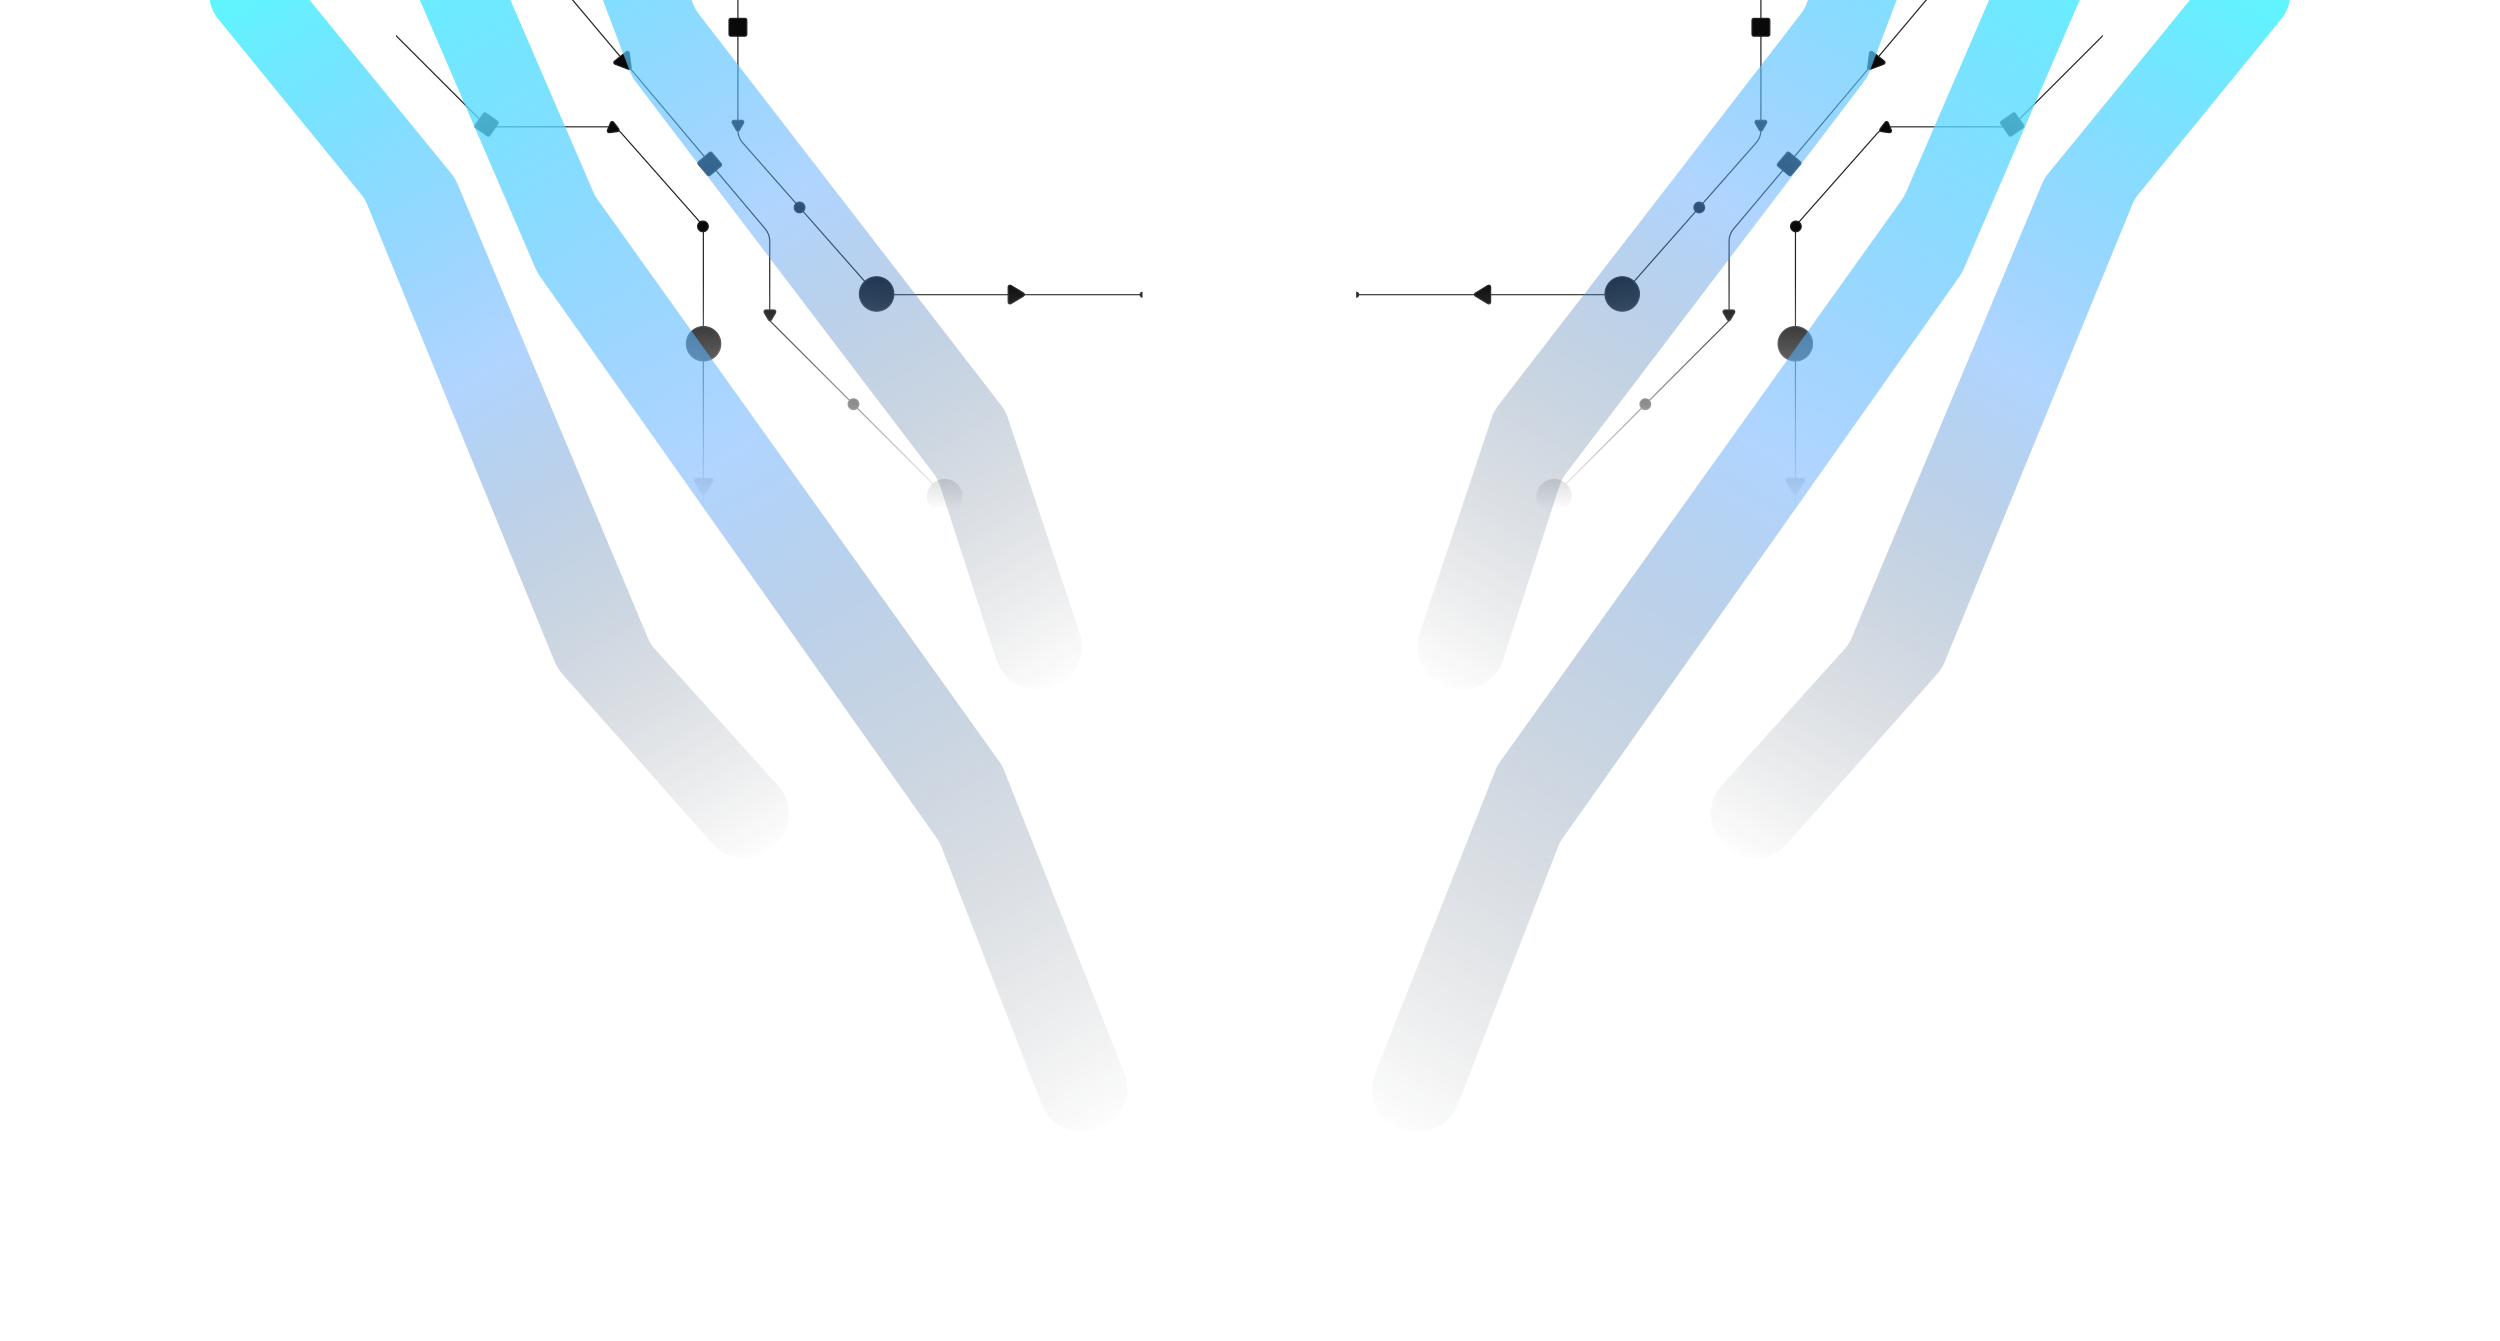 <svg width="2109" height="1131" viewBox="0 0 2109 1131" fill="none" xmlns="http://www.w3.org/2000/svg">
  <g clip-path="url(#clip0_95_9608)">
    <g mask="url(#mask6_95_9608)">
      <mask id="mask7_95_9608" style="mask-type:alpha" maskUnits="userSpaceOnUse" x="1144" y="-23" width="630"
        height="457">
        <path d="M1144 -23H1774V434H1144V-23Z" fill="url(#paint6_linear_95_9608)" />
      </mask>
      <g mask="url(#mask7_95_9608)">
        <path
          d="M1146.66 248.612C1146.66 250.085 1145.47 251.279 1144 251.279C1142.52 251.279 1141.33 250.085 1141.33 248.612C1141.33 247.139 1142.52 245.945 1144 245.945C1145.47 245.945 1146.66 247.139 1146.66 248.612ZM1485 -23C1485 -23.276 1485.22 -23.5 1485.5 -23.5C1485.77 -23.5 1486 -23.276 1486 -23H1485ZM1361.42 249.112H1144V248.112H1361.42V249.112ZM1481.88 120.776L1373.8 243.516L1373.05 242.855L1481.13 120.115L1481.88 120.776ZM1486 -23V109.872H1485V-23H1486ZM1481.13 120.115C1483.62 117.285 1485 113.643 1485 109.872H1486C1486 113.886 1484.53 117.763 1481.88 120.776L1481.13 120.115ZM1361.42 248.112C1365.87 248.112 1370.11 246.197 1373.05 242.855L1373.8 243.516C1370.67 247.073 1366.16 249.112 1361.42 249.112V248.112Z"
          fill="#1F1F1F" />
        <path
          d="M1517.32 432.5C1517.32 433.973 1516.12 435.167 1514.65 435.167C1513.18 435.167 1511.98 433.973 1511.98 432.5C1511.98 431.027 1513.18 429.833 1514.65 429.833C1516.12 429.833 1517.32 431.027 1517.32 432.5ZM1803.67 3C1803.67 4.473 1802.47 5.667 1801 5.667C1799.53 5.667 1798.33 4.473 1798.33 3C1798.33 1.527 1799.53 0.333 1801 0.333C1802.47 0.333 1803.67 1.527 1803.67 3ZM1515.15 196.666V432.5H1514.15V196.666H1515.15ZM1584.1 112.739L1519.03 186.405L1518.28 185.743L1583.35 112.077L1584.1 112.739ZM1690.37 107.5H1595.72V106.5H1690.37V107.5ZM1701.33 101.96L1800.65 2.646L1801.35 3.354L1702.04 102.668L1701.33 101.96ZM1690.37 106.5C1694.48 106.5 1698.43 104.867 1701.33 101.96L1702.04 102.668C1698.95 105.762 1694.75 107.5 1690.37 107.5V106.5ZM1583.35 112.077C1586.48 108.531 1590.98 106.5 1595.72 106.5V107.5C1591.27 107.5 1587.04 109.408 1584.1 112.739L1583.35 112.077ZM1514.15 196.666C1514.15 192.643 1515.62 188.759 1518.28 185.743L1519.03 186.405C1516.53 189.238 1515.15 192.887 1515.15 196.666H1514.15Z"
          fill="#1F1F1F" />
        <path
          d="M1514.5 304.5C1506.49 304.5 1500 298.008 1500 290C1500 281.992 1506.49 275.5 1514.5 275.5C1522.51 275.5 1529 281.992 1529 290C1529 298.008 1522.51 304.5 1514.5 304.5Z"
          fill="#090909" stroke="#1F1F1F" />
        <path
          d="M1688.27 102.337L1698.07 95.412C1698.75 94.934 1699.69 95.096 1700.17 95.772L1707.09 105.573C1707.57 106.25 1707.41 107.186 1706.73 107.664L1696.93 114.588C1696.25 115.066 1695.32 114.905 1694.84 114.228L1687.91 104.427C1687.44 103.751 1687.6 102.815 1688.27 102.337Z"
          fill="#090909" stroke="#1F1F1F" />
        <path
          d="M1587.11 111.019L1593.98 111.921C1595.12 112.072 1596 110.926 1595.56 109.86L1592.91 103.46C1592.46 102.393 1591.03 102.205 1590.33 103.121L1586.11 108.619C1585.41 109.535 1585.96 110.869 1587.11 111.019Z"
          fill="#090909" stroke="#1F1F1F" />
        <path
          d="M1515 195.5C1512.51 195.5 1510.5 193.485 1510.5 191C1510.5 188.515 1512.51 186.5 1515 186.5C1517.49 186.5 1519.5 188.515 1519.5 191C1519.5 193.485 1517.49 195.5 1515 195.5Z"
          fill="#090909" stroke="#1F1F1F" />
        <path
          d="M1313.16 418.653C1313.16 420.126 1311.97 421.319 1310.5 421.319C1309.03 421.319 1307.83 420.126 1307.83 418.653C1307.83 417.18 1309.03 415.986 1310.5 415.986C1311.97 415.986 1313.16 417.18 1313.16 418.653ZM1640.66 -15.5C1640.66 -14.027 1639.47 -12.833 1638 -12.833C1636.53 -12.833 1635.33 -14.027 1635.33 -15.5C1635.33 -16.973 1636.53 -18.167 1638 -18.167C1639.47 -18.167 1640.66 -16.973 1640.66 -15.5ZM1458.65 270.5H1459.15V270.707L1459 270.854L1458.65 270.5ZM1638.38 -15.178L1462.79 193.468L1462.03 192.824L1637.62 -15.822L1638.38 -15.178ZM1459.15 203.449V270.5H1458.15V203.449H1459.15ZM1459 270.854L1310.85 419.006L1310.14 418.299L1458.3 270.146L1459 270.854ZM1462.79 193.468C1460.44 196.262 1459.15 199.797 1459.15 203.449H1458.15C1458.15 199.561 1459.52 195.799 1462.03 192.824L1462.79 193.468Z"
          fill="#1F1F1F" />
        <path
          d="M1577.6 58.498L1589.23 54.137C1590.32 53.727 1590.55 52.28 1589.63 51.556L1579.57 43.599C1578.65 42.875 1577.29 43.429 1577.15 44.587L1575.59 56.905C1575.45 58.025 1576.55 58.894 1577.6 58.498Z"
          fill="#090909" stroke="#1F1F1F" />
        <path
          d="M1509.49 128.663L1518.68 136.377C1519.32 136.909 1519.4 137.855 1518.87 138.49L1511.15 147.683C1510.62 148.317 1509.67 148.4 1509.04 147.867L1499.85 140.154C1499.21 139.622 1499.13 138.675 1499.66 138.041L1507.38 128.848C1507.91 128.214 1508.85 128.131 1509.49 128.663Z"
          fill="#090909" stroke="#1F1F1F" />
        <path
          d="M1459.8 269.75L1463.26 263.75C1463.84 262.75 1463.12 261.5 1461.96 261.5H1455.03C1453.88 261.5 1453.16 262.75 1453.73 263.75L1457.2 269.75C1457.78 270.75 1459.22 270.75 1459.8 269.75Z"
          fill="#090909" stroke="#1F1F1F" />
        <path
          d="M1388 345.5C1385.51 345.5 1383.5 343.485 1383.5 341C1383.5 338.515 1385.51 336.5 1388 336.5C1390.49 336.5 1392.5 338.515 1392.5 341C1392.5 343.485 1390.49 345.5 1388 345.5Z"
          fill="#090909" stroke="#1F1F1F" />
        <path
          d="M1311 433.5C1302.99 433.5 1296.5 427.008 1296.5 419C1296.5 410.992 1302.99 404.5 1311 404.5C1319.01 404.5 1325.5 410.992 1325.5 419C1325.5 427.008 1319.01 433.5 1311 433.5Z"
          fill="#090909" stroke="#1F1F1F" />
        <path
          d="M1479.5 15.5H1491.5C1492.33 15.5 1493 16.172 1493 17V29C1493 29.828 1492.33 30.5 1491.5 30.5H1479.5C1478.67 30.5 1478 29.828 1478 29V17C1478 16.172 1478.67 15.5 1479.5 15.5Z"
          fill="#090909" stroke="#1F1F1F" />
        <path
          d="M1368.5 262.5C1360.49 262.5 1354 256.008 1354 248C1354 239.992 1360.49 233.5 1368.5 233.5C1376.51 233.5 1383 239.992 1383 248C1383 256.008 1376.51 262.5 1368.5 262.5Z"
          fill="#090909" stroke="#1F1F1F" />
        <path
          d="M1433.5 179.5C1431.01 179.5 1429 177.485 1429 175C1429 172.515 1431.01 170.5 1433.5 170.5C1435.99 170.5 1438 172.515 1438 175C1438 177.485 1435.99 179.5 1433.5 179.5Z"
          fill="#090909" stroke="#1F1F1F" />
        <path
          d="M1244.59 249.784L1255.22 256.2C1256.22 256.804 1257.5 256.084 1257.5 254.916V242.084C1257.5 240.916 1256.22 240.196 1255.22 240.8L1244.59 247.216C1243.63 247.799 1243.63 249.201 1244.59 249.784Z"
          fill="#090909" stroke="#1F1F1F" />
        <path
          d="M1515.78 416.405L1522.2 405.775C1522.8 404.775 1522.08 403.5 1520.91 403.5H1508.08C1506.91 403.5 1506.19 404.775 1506.8 405.775L1513.21 416.405C1513.8 417.371 1515.2 417.371 1515.78 416.405Z"
          fill="#090909" stroke="#1F1F1F" />
        <path
          d="M1486.8 109.75L1490.26 103.75C1490.84 102.75 1490.12 101.5 1488.96 101.5H1482.03C1480.88 101.5 1480.16 102.75 1480.73 103.75L1484.2 109.75C1484.78 110.75 1486.22 110.75 1486.8 109.75Z"
          fill="#090909" stroke="#1F1F1F" />
      </g>
    </g>
    <mask id="mask8_95_9608" style="mask-type:luminance" maskUnits="userSpaceOnUse" x="334" y="-23" width="630"
      height="457">
      <path d="M964 -23H334V434H964V-23Z" fill="white" />
    </mask>
    <g mask="url(#mask8_95_9608)">
      <mask id="mask9_95_9608" style="mask-type:alpha" maskUnits="userSpaceOnUse" x="334" y="-23" width="630"
        height="457">
        <path d="M964 -23H334V434H964V-23Z" fill="url(#paint7_linear_95_9608)" />
      </mask>
      <g mask="url(#mask9_95_9608)">
        <path
          d="M961.336 248.612C961.336 250.085 962.53 251.279 964.003 251.279C965.475 251.279 966.669 250.085 966.669 248.612C966.669 247.139 965.475 245.945 964.003 245.945C962.53 245.945 961.336 247.139 961.336 248.612ZM623.002 -23C623.002 -23.276 622.778 -23.5 622.502 -23.5C622.226 -23.5 622.002 -23.276 622.002 -23H623.002ZM746.579 249.112H964.003V248.112H746.579V249.112ZM626.118 120.776L734.196 243.516L734.946 242.855L626.869 120.115L626.118 120.776ZM622.002 -23V109.872H623.002V-23H622.002ZM626.869 120.115C624.377 117.285 623.002 113.643 623.002 109.872H622.002C622.002 113.886 623.466 117.763 626.118 120.776L626.869 120.115ZM746.579 248.112C742.127 248.112 737.889 246.197 734.946 242.855L734.196 243.516C737.328 247.073 741.839 249.112 746.579 249.112V248.112Z"
          fill="#1F1F1F" />
        <path
          d="M590.683 432.5C590.683 433.973 591.877 435.167 593.349 435.167C594.822 435.167 596.016 433.973 596.016 432.5C596.016 431.027 594.822 429.833 593.349 429.833C591.877 429.833 590.683 431.027 590.683 432.5ZM304.333 3C304.333 4.473 305.527 5.667 307 5.667C308.473 5.667 309.666 4.473 309.666 3C309.666 1.527 308.473 0.333 307 0.333C305.527 0.333 304.333 1.527 304.333 3ZM592.849 196.666V432.5H593.849V196.666H592.849ZM523.902 112.739L588.967 186.405L589.716 185.743L524.651 112.077L523.902 112.739ZM417.628 107.5H512.285V106.5H417.628V107.5ZM406.667 101.96L307.353 2.646L306.646 3.354L405.96 102.668L406.667 101.96ZM417.628 106.5C413.517 106.5 409.574 104.867 406.667 101.96L405.96 102.668C409.055 105.762 413.251 107.5 417.628 107.5V106.5ZM524.651 112.077C521.519 108.531 517.016 106.5 512.285 106.5V107.5C516.729 107.5 520.96 109.408 523.902 112.739L524.651 112.077ZM593.849 196.666C593.849 192.643 592.38 188.759 589.716 185.743L588.967 186.405C591.469 189.238 592.849 192.887 592.849 196.666H593.849Z"
          fill="#1F1F1F" />
        <path
          d="M593.502 304.5C601.51 304.5 608.002 298.008 608.002 290C608.002 281.992 601.51 275.5 593.502 275.5C585.494 275.5 579.002 281.992 579.002 290C579.002 298.008 585.494 304.5 593.502 304.5Z"
          fill="#090909" stroke="#1F1F1F" />
        <path
          d="M419.73 102.337L409.929 95.412C409.252 94.934 408.316 95.096 407.838 95.772L400.914 105.573C400.436 106.25 400.597 107.186 401.274 107.664L411.075 114.588C411.752 115.066 412.688 114.905 413.166 114.228L420.09 104.427C420.568 103.751 420.407 102.815 419.73 102.337Z"
          fill="#090909" stroke="#1F1F1F" />
        <path
          d="M520.891 111.019L514.021 111.921C512.876 112.072 511.998 110.926 512.44 109.86L515.094 103.46C515.536 102.393 516.967 102.205 517.67 103.121L521.886 108.619C522.588 109.535 522.035 110.869 520.891 111.019Z"
          fill="#090909" stroke="#1F1F1F" />
        <path
          d="M593 195.5C595.485 195.5 597.5 193.485 597.5 191C597.5 188.515 595.485 186.5 593 186.5C590.515 186.5 588.5 188.515 588.5 191C588.5 193.485 590.515 195.5 593 195.5Z"
          fill="#090909" stroke="#1F1F1F" />
        <path
          d="M794.835 418.653C794.835 420.126 796.029 421.319 797.502 421.319C798.975 421.319 800.169 420.126 800.169 418.653C800.169 417.18 798.975 415.986 797.502 415.986C796.029 415.986 794.835 417.18 794.835 418.653ZM467.335 -15.5C467.335 -14.027 468.529 -12.833 470.002 -12.833C471.475 -12.833 472.669 -14.027 472.669 -15.5C472.669 -16.973 471.475 -18.167 470.002 -18.167C468.529 -18.167 467.335 -16.973 467.335 -15.5ZM649.349 270.5H648.849V270.707L648.996 270.854L649.349 270.5ZM469.619 -15.178L645.208 193.468L645.974 192.824L470.385 -15.822L469.619 -15.178ZM648.849 203.449V270.5H649.849V203.449H648.849ZM648.996 270.854L797.148 419.006L797.856 418.299L649.703 270.146L648.996 270.854ZM645.208 193.468C647.56 196.262 648.849 199.797 648.849 203.449H649.849C649.849 199.561 648.477 195.799 645.974 192.824L645.208 193.468Z"
          fill="#1F1F1F" />
        <path
          d="M530.396 58.498L518.771 54.137C517.678 53.727 517.452 52.28 518.368 51.556L528.435 43.599C529.351 42.875 530.707 43.429 530.853 44.587L532.411 56.905C532.552 58.025 531.453 58.894 530.396 58.498Z"
          fill="#090909" stroke="#1F1F1F" />
        <path
          d="M598.512 128.663L589.319 136.377C588.684 136.909 588.602 137.855 589.134 138.49L596.848 147.683C597.38 148.317 598.326 148.4 598.961 147.867L608.153 140.154C608.788 139.622 608.871 138.675 608.338 138.041L600.625 128.848C600.092 128.214 599.146 128.131 598.512 128.663Z"
          fill="#090909" stroke="#1F1F1F" />
        <path
          d="M648.203 269.75L644.739 263.75C644.161 262.75 644.883 261.5 646.038 261.5H652.966C654.121 261.5 654.842 262.75 654.265 263.75L650.801 269.75C650.224 270.75 648.78 270.75 648.203 269.75Z"
          fill="#090909" stroke="#1F1F1F" />
        <path
          d="M720.002 345.5C722.487 345.5 724.502 343.485 724.502 341C724.502 338.515 722.487 336.5 720.002 336.5C717.517 336.5 715.502 338.515 715.502 341C715.502 343.485 717.517 345.5 720.002 345.5Z"
          fill="#090909" stroke="#1F1F1F" />
        <path
          d="M797.002 433.5C805.01 433.5 811.502 427.008 811.502 419C811.502 410.992 805.01 404.5 797.002 404.5C788.994 404.5 782.502 410.992 782.502 419C782.502 427.008 788.994 433.5 797.002 433.5Z"
          fill="#090909" stroke="#1F1F1F" />
        <path
          d="M628.502 15.5H616.502C615.674 15.5 615.002 16.172 615.002 17V29C615.002 29.828 615.674 30.5 616.502 30.5H628.502C629.33 30.5 630.002 29.828 630.002 29V17C630.002 16.172 629.33 15.5 628.502 15.5Z"
          fill="#090909" stroke="#1F1F1F" />
        <path
          d="M739.502 262.5C747.51 262.5 754.002 256.008 754.002 248C754.002 239.992 747.51 233.5 739.502 233.5C731.494 233.5 725.002 239.992 725.002 248C725.002 256.008 731.494 262.5 739.502 262.5Z"
          fill="#090909" stroke="#1F1F1F" />
        <path
          d="M674.502 179.5C676.987 179.5 679.002 177.485 679.002 175C679.002 172.515 676.987 170.5 674.502 170.5C672.017 170.5 670.002 172.515 670.002 175C670.002 177.485 672.017 179.5 674.502 179.5Z"
          fill="#090909" stroke="#1F1F1F" />
        <path
          d="M863.407 249.784L852.777 256.2C851.777 256.804 850.502 256.084 850.502 254.916V242.084C850.502 240.916 851.777 240.196 852.777 240.8L863.407 247.216C864.373 247.799 864.373 249.201 863.407 249.784Z"
          fill="#090909" stroke="#1F1F1F" />
        <path
          d="M592.218 416.405L585.802 405.775C585.198 404.775 585.918 403.5 587.086 403.5H599.918C601.086 403.5 601.806 404.775 601.202 405.775L594.786 416.405C594.203 417.371 592.801 417.371 592.218 416.405Z"
          fill="#090909" stroke="#1F1F1F" />
        <path
          d="M621.203 109.75L617.739 103.75C617.161 102.75 617.883 101.5 619.038 101.5H625.966C627.121 101.5 627.842 102.75 627.265 103.75L623.801 109.75C623.224 110.75 621.78 110.75 621.203 109.75Z"
          fill="#090909" stroke="#1F1F1F" />
      </g>
    </g>
    <g filter="url(#filter0_f_95_9608)">
      <path
        d="M516.884 -175.035C510.629 -191.494 493.104 -200.725 475.993 -196.574C455.571 -191.62 444.114 -169.888 451.565 -150.239L531.354 60.172C532.554 63.337 534.204 66.312 536.253 69.006L787.517 399.413C789.916 402.567 791.765 406.103 792.987 409.872L840.701 557.039C846.626 575.311 866.095 585.47 884.471 579.876L887.722 578.887C906.695 573.112 917.164 552.819 910.873 534.011L850.077 352.233C848.826 348.491 846.955 344.987 844.542 341.865L589.567 11.942C587.446 9.198 585.742 6.156 584.51 2.914L516.884 -175.035Z"
        fill="url(#paint8_linear_95_9608)" />
    </g>
    <g filter="url(#filter1_f_95_9608)">
      <path
        d="M389.05 -96.217C382.807 -110.679 367.687 -119.203 352.082 -117.059C329.112 -113.904 315.471 -89.725 324.65 -68.433L451.922 226.782C452.89 229.026 454.089 231.164 455.499 233.161L790.18 706.95C791.834 709.29 793.196 711.83 794.236 714.5L878.876 931.94C885.151 948.06 902.2 957.24 919.111 953.6L923.14 952.74C944.437 948.16 956.516 925.54 948.476 905.29L847.036 649.83C845.983 647.18 844.612 644.67 842.953 642.35L504.222 168.533C502.765 166.495 501.53 164.308 500.537 162.009L389.05 -96.217Z"
        fill="url(#paint9_linear_95_9608)" />
    </g>
    <g filter="url(#filter2_f_95_9608)">
      <path
        d="M184.236 16.271C173.11 2.626 173.878 -17.167 186.028 -29.91C200.529 -45.119 225.079 -44.175 238.369 -27.898L380.696 146.407C382.837 149.029 384.589 151.945 385.897 155.066L546.405 537.871C547.938 541.525 550.075 544.895 552.729 547.838L656.322 662.74C669.184 677.01 668.246 698.95 654.215 712.07L651.733 714.39C637.244 727.93 614.436 726.85 601.293 712L474.267 568.46C471.652 565.506 469.552 562.133 468.055 558.482L309.821 172.706C308.505 169.497 306.722 166.5 304.531 163.813L184.236 16.271Z"
        fill="url(#paint10_linear_95_9608)" />
    </g>
    <g filter="url(#filter3_f_95_9608)">
      <path
        d="M1591.69 -175.035C1597.94 -191.494 1615.47 -200.725 1632.58 -196.574C1653 -191.62 1664.46 -169.888 1657 -150.239L1577.22 60.172C1576.02 63.337 1574.37 66.312 1572.32 69.006L1321.05 399.413C1318.65 402.567 1316.8 406.103 1315.58 409.872L1267.87 557.039C1261.94 575.311 1242.47 585.47 1224.1 579.876L1220.85 578.887C1201.87 573.112 1191.41 552.819 1197.7 534.011L1258.49 352.233C1259.74 348.491 1261.61 344.987 1264.03 341.865L1519 11.942C1521.12 9.198 1522.83 6.156 1524.06 2.914L1591.69 -175.035Z"
        fill="url(#paint11_linear_95_9608)" />
    </g>
    <g filter="url(#filter4_f_95_9608)">
      <path
        d="M1719.52 -96.217C1725.76 -110.679 1740.88 -119.203 1756.49 -117.059C1779.46 -113.904 1793.1 -89.725 1783.92 -68.433L1656.65 226.782C1655.68 229.026 1654.48 231.164 1653.07 233.161L1318.39 706.95C1316.74 709.29 1315.37 711.83 1314.33 714.5L1229.69 931.94C1223.42 948.06 1206.37 957.24 1189.46 953.6L1185.43 952.74C1164.13 948.16 1152.05 925.54 1160.09 905.29L1261.53 649.83C1262.59 647.18 1263.96 644.67 1265.62 642.35L1604.35 168.533C1605.8 166.495 1607.04 164.308 1608.03 162.009L1719.52 -96.217Z"
        fill="url(#paint12_linear_95_9608)" />
    </g>
    <g filter="url(#filter5_f_95_9608)">
      <path
        d="M1924.33 16.271C1935.46 2.626 1934.69 -17.167 1922.54 -29.91C1908.04 -45.119 1883.49 -44.175 1870.2 -27.898L1727.87 146.407C1725.73 149.029 1723.98 151.945 1722.67 155.066L1562.16 537.871C1560.63 541.525 1558.49 544.895 1555.84 547.838L1452.25 662.74C1439.39 677.01 1440.32 698.95 1454.35 712.07L1456.84 714.39C1471.32 727.93 1494.13 726.85 1507.28 712L1634.3 568.46C1636.92 565.506 1639.02 562.133 1640.51 558.482L1798.75 172.706C1800.06 169.497 1801.85 166.5 1804.04 163.813L1924.33 16.271Z"
        fill="url(#paint13_linear_95_9608)" />
    </g>
  </g>
  <defs>
    <filter id="filter0_f_95_9608" x="273.135" y="-373.709" width="815.713" height="1131.27"
      filterUnits="userSpaceOnUse" color-interpolation-filters="sRGB">
      <feFlood flood-opacity="0" result="BackgroundImageFix" />
      <feBlend mode="normal" in="SourceGraphic" in2="BackgroundImageFix" result="shape" />
      <feGaussianBlur stdDeviation="88.073" result="effect1_foregroundBlur_95_9608" />
    </filter>
    <filter id="filter1_f_95_9608" x="145.615" y="-293.532" width="981.511" height="1424.07"
      filterUnits="userSpaceOnUse" color-interpolation-filters="sRGB">
      <feFlood flood-opacity="0" result="BackgroundImageFix" />
      <feBlend mode="normal" in="SourceGraphic" in2="BackgroundImageFix" result="shape" />
      <feGaussianBlur stdDeviation="88.073" result="effect1_foregroundBlur_95_9608" />
    </filter>
    <filter id="filter2_f_95_9608" x="0.232" y="-216.882" width="841.299" height="1116.91"
      filterUnits="userSpaceOnUse" color-interpolation-filters="sRGB">
      <feFlood flood-opacity="0" result="BackgroundImageFix" />
      <feBlend mode="normal" in="SourceGraphic" in2="BackgroundImageFix" result="shape" />
      <feGaussianBlur stdDeviation="88.073" result="effect1_foregroundBlur_95_9608" />
    </filter>
    <filter id="filter3_f_95_9608" x="1019.72" y="-373.709" width="815.709" height="1131.27"
      filterUnits="userSpaceOnUse" color-interpolation-filters="sRGB">
      <feFlood flood-opacity="0" result="BackgroundImageFix" />
      <feBlend mode="normal" in="SourceGraphic" in2="BackgroundImageFix" result="shape" />
      <feGaussianBlur stdDeviation="88.073" result="effect1_foregroundBlur_95_9608" />
    </filter>
    <filter id="filter4_f_95_9608" x="981.44" y="-293.532" width="981.515" height="1424.07" filterUnits="userSpaceOnUse"
      color-interpolation-filters="sRGB">
      <feFlood flood-opacity="0" result="BackgroundImageFix" />
      <feBlend mode="normal" in="SourceGraphic" in2="BackgroundImageFix" result="shape" />
      <feGaussianBlur stdDeviation="88.073" result="effect1_foregroundBlur_95_9608" />
    </filter>
    <filter id="filter5_f_95_9608" x="1267.04" y="-216.882" width="841.297" height="1116.91"
      filterUnits="userSpaceOnUse" color-interpolation-filters="sRGB">
      <feFlood flood-opacity="0" result="BackgroundImageFix" />
      <feBlend mode="normal" in="SourceGraphic" in2="BackgroundImageFix" result="shape" />
      <feGaussianBlur stdDeviation="88.073" result="effect1_foregroundBlur_95_9608" />
    </filter>
    <radialGradient id="paint0_radial_95_9608" cx="0" cy="0" r="1" gradientUnits="userSpaceOnUse"
      gradientTransform="translate(1053.35 248.41) rotate(-90) scale(31.388 205.016)">
      <stop stop-color="#C2C2C2" />
      <stop offset="1" stop-color="#D9D9D9" stop-opacity="0" />
    </radialGradient>
    <radialGradient id="paint1_radial_95_9608" cx="0" cy="0" r="1" gradientUnits="userSpaceOnUse"
      gradientTransform="translate(1053.35 248.41) rotate(-90) scale(31.388 205.016)">
      <stop stop-color="#C2C2C2" />
      <stop offset="1" stop-color="#D9D9D9" stop-opacity="0" />
    </radialGradient>
    <radialGradient id="paint2_radial_95_9608" cx="0" cy="0" r="1" gradientUnits="userSpaceOnUse"
      gradientTransform="translate(1053.35 248.41) rotate(-90) scale(31.388 205.016)">
      <stop stop-color="#C2C2C2" />
      <stop offset="1" stop-color="#D9D9D9" stop-opacity="0" />
    </radialGradient>
    <radialGradient id="paint3_radial_95_9608" cx="0" cy="0" r="1" gradientUnits="userSpaceOnUse"
      gradientTransform="translate(1053.35 248.41) rotate(-90) scale(31.388 205.016)">
      <stop stop-color="#C2C2C2" />
      <stop offset="1" stop-color="#D9D9D9" stop-opacity="0" />
    </radialGradient>
    <radialGradient id="paint4_radial_95_9608" cx="0" cy="0" r="1" gradientUnits="userSpaceOnUse"
      gradientTransform="translate(1053.35 248.41) rotate(-90) scale(31.388 205.016)">
      <stop stop-color="#C2C2C2" />
      <stop offset="1" stop-color="#D9D9D9" stop-opacity="0" />
    </radialGradient>
    <radialGradient id="paint5_radial_95_9608" cx="0" cy="0" r="1" gradientUnits="userSpaceOnUse"
      gradientTransform="translate(1053.35 248.41) rotate(-90) scale(31.388 205.016)">
      <stop stop-color="#C2C2C2" />
      <stop offset="1" stop-color="#D9D9D9" stop-opacity="0" />
    </radialGradient>
    <linearGradient id="paint6_linear_95_9608" x1="1459" y1="430" x2="1459" y2="236" gradientUnits="userSpaceOnUse">
      <stop stop-color="#090909" stop-opacity="0" />
      <stop offset="1" stop-color="white" />
    </linearGradient>
    <linearGradient id="paint7_linear_95_9608" x1="649" y1="430" x2="649" y2="236" gradientUnits="userSpaceOnUse">
      <stop stop-color="#090909" stop-opacity="0" />
      <stop offset="1" stop-color="white" />
    </linearGradient>
    <linearGradient id="paint8_linear_95_9608" x1="457.212" y1="-198.607" x2="905.598" y2="578.02"
      gradientUnits="userSpaceOnUse">
      <stop stop-color="#57FCFF" />
      <stop offset="0.467" stop-color="#5AA7FF" stop-opacity="0.48" />
      <stop offset="1" stop-color="#090909" stop-opacity="0" />
    </linearGradient>
    <linearGradient id="paint9_linear_95_9608" x1="326.029" y1="-122.12" x2="947.12" y2="953.64"
      gradientUnits="userSpaceOnUse">
      <stop stop-color="#57FCFF" />
      <stop offset="0.467" stop-color="#5AA7FF" stop-opacity="0.48" />
      <stop offset="1" stop-color="#090909" stop-opacity="0" />
    </linearGradient>
    <linearGradient id="paint10_linear_95_9608" x1="193.658" y1="-47.191" x2="642.044" y2="729.44"
      gradientUnits="userSpaceOnUse">
      <stop stop-color="#57FCFF" />
      <stop offset="0.467" stop-color="#5AA7FF" stop-opacity="0.48" />
      <stop offset="1" stop-color="#090909" stop-opacity="0" />
    </linearGradient>
    <linearGradient id="paint11_linear_95_9608" x1="1651.36" y1="-198.607" x2="1202.97" y2="578.02"
      gradientUnits="userSpaceOnUse">
      <stop stop-color="#57FCFF" />
      <stop offset="0.467" stop-color="#5AA7FF" stop-opacity="0.48" />
      <stop offset="1" stop-color="#090909" stop-opacity="0" />
    </linearGradient>
    <linearGradient id="paint12_linear_95_9608" x1="1782.54" y1="-122.12" x2="1161.45" y2="953.64"
      gradientUnits="userSpaceOnUse">
      <stop stop-color="#57FCFF" />
      <stop offset="0.467" stop-color="#5AA7FF" stop-opacity="0.48" />
      <stop offset="1" stop-color="#090909" stop-opacity="0" />
    </linearGradient>
    <linearGradient id="paint13_linear_95_9608" x1="1914.91" y1="-47.191" x2="1466.53" y2="729.44"
      gradientUnits="userSpaceOnUse">
      <stop stop-color="#57FCFF" />
      <stop offset="0.467" stop-color="#5AA7FF" stop-opacity="0.48" />
      <stop offset="1" stop-color="#090909" stop-opacity="0" />
    </linearGradient>
    <clipPath id="clip0_95_9608">
      <rect width="2109" height="1131" fill="white" />
    </clipPath>
  </defs>
</svg>